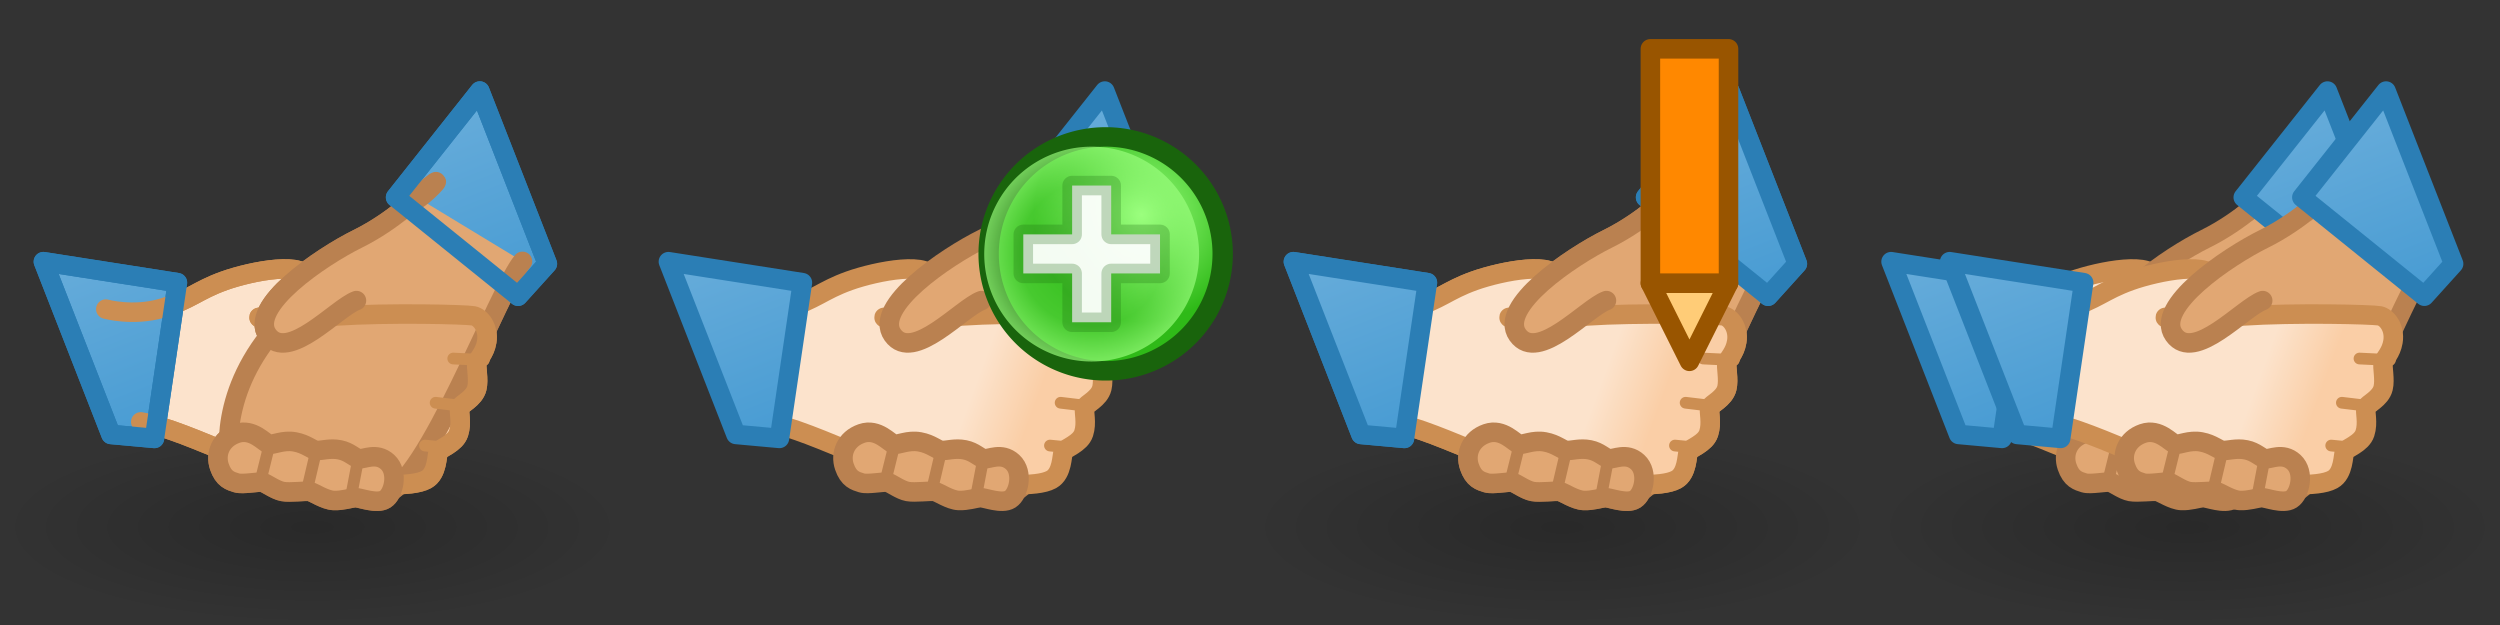 <?xml version="1.0" encoding="UTF-8" standalone="no"?>
<!-- Created with Inkscape (http://www.inkscape.org/) -->

<svg
   xmlns:dc="http://purl.org/dc/elements/1.1/"
   xmlns:cc="http://creativecommons.org/ns#"
   xmlns:rdf="http://www.w3.org/1999/02/22-rdf-syntax-ns#"
   xmlns:svg="http://www.w3.org/2000/svg"
   xmlns="http://www.w3.org/2000/svg"
   xmlns:xlink="http://www.w3.org/1999/xlink"
   xmlns:sodipodi="http://sodipodi.sourceforge.net/DTD/sodipodi-0.dtd"
   xmlns:inkscape="http://www.inkscape.org/namespaces/inkscape"
   width="128"
   height="32"
   id="svg4369"
   version="1.1"
   inkscape:version="0.48.4 r9939"
   sodipodi:docname="connection.svg">
  <rect width="100%" height="100%" fill="#333333" stroke="none"/>
  <defs
     id="defs4371">
    <radialGradient
       inkscape:collect="always"
       xlink:href="#linearGradient3592-9"
       id="radialGradient4619"
       gradientUnits="userSpaceOnUse"
       gradientTransform="matrix(1,0,0,0.312,2560,1038.925)"
       cx="16"
       cy="27"
       fx="16"
       fy="27"
       r="16" />
    <linearGradient
       id="linearGradient3592-9">
      <stop
         id="stop3594-6"
         offset="0"
         style="stop-color:#000000;stop-opacity:0.2;" />
      <stop
         id="stop3596-3"
         offset="1"
         style="stop-color:#000000;stop-opacity:0;" />
    </linearGradient>
    <linearGradient
       inkscape:collect="always"
       xlink:href="#linearGradient6449"
       id="linearGradient4613"
       gradientUnits="userSpaceOnUse"
       gradientTransform="translate(-1,1020.237)"
       x1="2574.198"
       y1="52.821"
       x2="2576.625"
       y2="54.969" />
    <linearGradient
       id="linearGradient6449">
      <stop
         style="stop-color:#fce3cc;stop-opacity:1;"
         offset="0"
         id="stop6451" />
      <stop
         style="stop-color:#facea6;stop-opacity:1;"
         offset="1"
         id="stop6453" />
    </linearGradient>
    <linearGradient
       inkscape:collect="always"
       xlink:href="#linearGradient7187"
       id="linearGradient4615"
       gradientUnits="userSpaceOnUse"
       x1="2561.688"
       y1="1060.685"
       x2="2561.688"
       y2="1071.685" />
    <linearGradient
       id="linearGradient7187">
      <stop
         style="stop-color:#6aaedb;stop-opacity:1;"
         offset="0"
         id="stop7189" />
      <stop
         style="stop-color:#499cd3;stop-opacity:1;"
         offset="1"
         id="stop7191" />
    </linearGradient>
    <linearGradient
       inkscape:collect="always"
       xlink:href="#linearGradient7187"
       id="linearGradient4617"
       gradientUnits="userSpaceOnUse"
       x1="2583.688"
       y1="1060.685"
       x2="2583.688"
       y2="1071.685" />
    <linearGradient
       id="linearGradient4400">
      <stop
         style="stop-color:#6aaedb;stop-opacity:1;"
         offset="0"
         id="stop4402" />
      <stop
         style="stop-color:#499cd3;stop-opacity:1;"
         offset="1"
         id="stop4404" />
    </linearGradient>
    <radialGradient
       inkscape:collect="always"
       xlink:href="#linearGradient5195-0"
       id="radialGradient4629"
       gradientUnits="userSpaceOnUse"
       gradientTransform="matrix(0.845,-1.3923892e-6,1.3343892e-6,0.881,446.146,1.24)"
       cx="2873.21"
       cy="11.074"
       fx="2873.21"
       fy="11.074"
       r="6.25" />
    <linearGradient
       id="linearGradient5195-0">
      <stop
         id="stop5197-6"
         offset="0"
         style="stop-color:#9bff7e;stop-opacity:1;" />
      <stop
         id="stop5199-2-2"
         offset="1"
         style="stop-color:#2fba18;stop-opacity:1;" />
    </linearGradient>
    <radialGradient
       inkscape:collect="always"
       xlink:href="#linearGradient4073"
       id="radialGradient4631"
       gradientUnits="userSpaceOnUse"
       cx="2889"
       cy="5.5"
       fx="2889"
       fy="5.5"
       r="5.5" />
    <linearGradient
       id="linearGradient4073">
      <stop
         id="stop4075"
         offset="0"
         style="stop-color:#9bff7e;stop-opacity:0;" />
      <stop
         style="stop-color:#9bff7e;stop-opacity:0.224;"
         offset="0.676"
         id="stop4081" />
      <stop
         id="stop4077"
         offset="1"
         style="stop-color:#9bff7e;stop-opacity:0.677;" />
    </linearGradient>
    <radialGradient
       inkscape:collect="always"
       xlink:href="#linearGradient3592-9"
       id="radialGradient8400"
       gradientUnits="userSpaceOnUse"
       gradientTransform="matrix(1,0,0,0.312,2720,1038.925)"
       cx="16"
       cy="27"
       fx="16"
       fy="27"
       r="16" />
    <linearGradient
       id="linearGradient4416">
      <stop
         id="stop4418"
         offset="0"
         style="stop-color:#000000;stop-opacity:0.2;" />
      <stop
         id="stop4420"
         offset="1"
         style="stop-color:#000000;stop-opacity:0;" />
    </linearGradient>
    <linearGradient
       inkscape:collect="always"
       xlink:href="#linearGradient6449"
       id="linearGradient4422"
       gradientUnits="userSpaceOnUse"
       gradientTransform="translate(-1,1020.237)"
       x1="2574.198"
       y1="52.821"
       x2="2576.625"
       y2="54.969" />
    <linearGradient
       id="linearGradient4424">
      <stop
         style="stop-color:#fce3cc;stop-opacity:1;"
         offset="0"
         id="stop4426" />
      <stop
         style="stop-color:#facea6;stop-opacity:1;"
         offset="1"
         id="stop4428" />
    </linearGradient>
    <linearGradient
       inkscape:collect="always"
       xlink:href="#linearGradient7187"
       id="linearGradient4430"
       gradientUnits="userSpaceOnUse"
       x1="2561.688"
       y1="1060.685"
       x2="2561.688"
       y2="1071.685" />
    <linearGradient
       id="linearGradient4432">
      <stop
         style="stop-color:#6aaedb;stop-opacity:1;"
         offset="0"
         id="stop4434" />
      <stop
         style="stop-color:#499cd3;stop-opacity:1;"
         offset="1"
         id="stop4436" />
    </linearGradient>
    <linearGradient
       inkscape:collect="always"
       xlink:href="#linearGradient7187"
       id="linearGradient4438"
       gradientUnits="userSpaceOnUse"
       x1="2583.688"
       y1="1060.685"
       x2="2583.688"
       y2="1071.685" />
    <linearGradient
       id="linearGradient4440">
      <stop
         style="stop-color:#6aaedb;stop-opacity:1;"
         offset="0"
         id="stop4442" />
      <stop
         style="stop-color:#499cd3;stop-opacity:1;"
         offset="1"
         id="stop4444" />
    </linearGradient>
    <linearGradient
       inkscape:collect="always"
       xlink:href="#linearGradient6449"
       id="linearGradient4446"
       gradientUnits="userSpaceOnUse"
       gradientTransform="translate(-1,1020.237)"
       x1="2574.198"
       y1="52.821"
       x2="2576.625"
       y2="54.969" />
    <linearGradient
       id="linearGradient4448">
      <stop
         style="stop-color:#fce3cc;stop-opacity:1;"
         offset="0"
         id="stop4450" />
      <stop
         style="stop-color:#facea6;stop-opacity:1;"
         offset="1"
         id="stop4452" />
    </linearGradient>
    <linearGradient
       inkscape:collect="always"
       xlink:href="#linearGradient7187"
       id="linearGradient4454"
       gradientUnits="userSpaceOnUse"
       x1="2561.688"
       y1="1060.685"
       x2="2561.688"
       y2="1071.685" />
    <linearGradient
       id="linearGradient4456">
      <stop
         style="stop-color:#6aaedb;stop-opacity:1;"
         offset="0"
         id="stop4458" />
      <stop
         style="stop-color:#499cd3;stop-opacity:1;"
         offset="1"
         id="stop4460" />
    </linearGradient>
    <linearGradient
       inkscape:collect="always"
       xlink:href="#linearGradient7187"
       id="linearGradient4462"
       gradientUnits="userSpaceOnUse"
       x1="2583.688"
       y1="1060.685"
       x2="2583.688"
       y2="1071.685" />
    <linearGradient
       id="linearGradient4464">
      <stop
         style="stop-color:#6aaedb;stop-opacity:1;"
         offset="0"
         id="stop4466" />
      <stop
         style="stop-color:#499cd3;stop-opacity:1;"
         offset="1"
         id="stop4468" />
    </linearGradient>
    <radialGradient
       inkscape:collect="always"
       xlink:href="#linearGradient3592-9"
       id="radialGradient5428"
       gradientUnits="userSpaceOnUse"
       gradientTransform="matrix(1,0,0,0.312,2560,1038.925)"
       cx="16"
       cy="27"
       fx="16"
       fy="27"
       r="16" />
    <linearGradient
       id="linearGradient4471">
      <stop
         id="stop4473"
         offset="0"
         style="stop-color:#000000;stop-opacity:0.2;" />
      <stop
         id="stop4475"
         offset="1"
         style="stop-color:#000000;stop-opacity:0;" />
    </linearGradient>
    <linearGradient
       inkscape:collect="always"
       xlink:href="#linearGradient6449"
       id="linearGradient4477"
       gradientUnits="userSpaceOnUse"
       gradientTransform="translate(-1,1020.237)"
       x1="2574.198"
       y1="52.821"
       x2="2576.625"
       y2="54.969" />
    <linearGradient
       id="linearGradient4479">
      <stop
         style="stop-color:#fce3cc;stop-opacity:1;"
         offset="0"
         id="stop4481" />
      <stop
         style="stop-color:#facea6;stop-opacity:1;"
         offset="1"
         id="stop4483" />
    </linearGradient>
    <linearGradient
       inkscape:collect="always"
       xlink:href="#linearGradient7187"
       id="linearGradient4485"
       gradientUnits="userSpaceOnUse"
       x1="2561.688"
       y1="1060.685"
       x2="2561.688"
       y2="1071.685" />
    <linearGradient
       id="linearGradient4487">
      <stop
         style="stop-color:#6aaedb;stop-opacity:1;"
         offset="0"
         id="stop4489" />
      <stop
         style="stop-color:#499cd3;stop-opacity:1;"
         offset="1"
         id="stop4491" />
    </linearGradient>
    <linearGradient
       inkscape:collect="always"
       xlink:href="#linearGradient7187"
       id="linearGradient4493"
       gradientUnits="userSpaceOnUse"
       x1="2583.688"
       y1="1060.685"
       x2="2583.688"
       y2="1071.685" />
    <linearGradient
       id="linearGradient4495">
      <stop
         style="stop-color:#6aaedb;stop-opacity:1;"
         offset="0"
         id="stop4497" />
      <stop
         style="stop-color:#499cd3;stop-opacity:1;"
         offset="1"
         id="stop4499" />
    </linearGradient>
    <linearGradient
       inkscape:collect="always"
       xlink:href="#linearGradient6449"
       id="linearGradient4501"
       gradientUnits="userSpaceOnUse"
       gradientTransform="translate(-1,1020.237)"
       x1="2574.198"
       y1="52.821"
       x2="2576.625"
       y2="54.969" />
    <linearGradient
       id="linearGradient4503">
      <stop
         style="stop-color:#fce3cc;stop-opacity:1;"
         offset="0"
         id="stop4505" />
      <stop
         style="stop-color:#facea6;stop-opacity:1;"
         offset="1"
         id="stop4507" />
    </linearGradient>
    <linearGradient
       inkscape:collect="always"
       xlink:href="#linearGradient7187"
       id="linearGradient4509"
       gradientUnits="userSpaceOnUse"
       x1="2561.688"
       y1="1060.685"
       x2="2561.688"
       y2="1071.685" />
    <linearGradient
       id="linearGradient4511">
      <stop
         style="stop-color:#6aaedb;stop-opacity:1;"
         offset="0"
         id="stop4513" />
      <stop
         style="stop-color:#499cd3;stop-opacity:1;"
         offset="1"
         id="stop4515" />
    </linearGradient>
    <linearGradient
       inkscape:collect="always"
       xlink:href="#linearGradient7187"
       id="linearGradient4517"
       gradientUnits="userSpaceOnUse"
       x1="2583.688"
       y1="1060.685"
       x2="2583.688"
       y2="1071.685" />
    <linearGradient
       id="linearGradient4519">
      <stop
         style="stop-color:#6aaedb;stop-opacity:1;"
         offset="0"
         id="stop4521" />
      <stop
         style="stop-color:#499cd3;stop-opacity:1;"
         offset="1"
         id="stop4523" />
    </linearGradient>
    <radialGradient
       inkscape:collect="always"
       xlink:href="#linearGradient3592-9"
       id="radialGradient4525"
       gradientUnits="userSpaceOnUse"
       gradientTransform="matrix(1,0,0,0.312,2560,1038.925)"
       cx="16"
       cy="27"
       fx="16"
       fy="27"
       r="16" />
    <linearGradient
       id="linearGradient4527">
      <stop
         id="stop4529"
         offset="0"
         style="stop-color:#000000;stop-opacity:0.2;" />
      <stop
         id="stop4531"
         offset="1"
         style="stop-color:#000000;stop-opacity:0;" />
    </linearGradient>
    <linearGradient
       inkscape:collect="always"
       xlink:href="#linearGradient6449"
       id="linearGradient4533"
       gradientUnits="userSpaceOnUse"
       gradientTransform="translate(-1,1020.237)"
       x1="2574.198"
       y1="52.821"
       x2="2576.625"
       y2="54.969" />
    <linearGradient
       id="linearGradient4535">
      <stop
         style="stop-color:#fce3cc;stop-opacity:1;"
         offset="0"
         id="stop4537" />
      <stop
         style="stop-color:#facea6;stop-opacity:1;"
         offset="1"
         id="stop4539" />
    </linearGradient>
    <linearGradient
       inkscape:collect="always"
       xlink:href="#linearGradient7187"
       id="linearGradient4541"
       gradientUnits="userSpaceOnUse"
       x1="2561.688"
       y1="1060.685"
       x2="2561.688"
       y2="1071.685" />
    <linearGradient
       id="linearGradient4543">
      <stop
         style="stop-color:#6aaedb;stop-opacity:1;"
         offset="0"
         id="stop4545" />
      <stop
         style="stop-color:#499cd3;stop-opacity:1;"
         offset="1"
         id="stop4547" />
    </linearGradient>
    <linearGradient
       inkscape:collect="always"
       xlink:href="#linearGradient7187"
       id="linearGradient4549"
       gradientUnits="userSpaceOnUse"
       x1="2583.688"
       y1="1060.685"
       x2="2583.688"
       y2="1071.685" />
    <linearGradient
       id="linearGradient4551">
      <stop
         style="stop-color:#6aaedb;stop-opacity:1;"
         offset="0"
         id="stop4553" />
      <stop
         style="stop-color:#499cd3;stop-opacity:1;"
         offset="1"
         id="stop4555" />
    </linearGradient>
    <linearGradient
       inkscape:collect="always"
       xlink:href="#linearGradient6449"
       id="linearGradient4875"
       gradientUnits="userSpaceOnUse"
       gradientTransform="translate(-1,1020.237)"
       x1="2574.198"
       y1="52.821"
       x2="2576.625"
       y2="54.969" />
    <linearGradient
       inkscape:collect="always"
       xlink:href="#linearGradient7187"
       id="linearGradient4877"
       gradientUnits="userSpaceOnUse"
       x1="2561.688"
       y1="1060.685"
       x2="2561.688"
       y2="1071.685" />
    <linearGradient
       inkscape:collect="always"
       xlink:href="#linearGradient7187"
       id="linearGradient4879"
       gradientUnits="userSpaceOnUse"
       x1="2583.688"
       y1="1060.685"
       x2="2583.688"
       y2="1071.685" />
    <radialGradient
       inkscape:collect="always"
       xlink:href="#linearGradient3592-9"
       id="radialGradient4881"
       gradientUnits="userSpaceOnUse"
       gradientTransform="matrix(1,0,0,0.312,2560,1038.925)"
       cx="16"
       cy="27"
       fx="16"
       fy="27"
       r="16" />
    <linearGradient
       id="linearGradient5195-0-3">
      <stop
         id="stop5197-6-6"
         offset="0"
         style="stop-color:#9bff7e;stop-opacity:1;" />
      <stop
         id="stop5199-2-2-6"
         offset="1"
         style="stop-color:#2fba18;stop-opacity:1;" />
    </linearGradient>
    <linearGradient
       id="linearGradient4073-4">
      <stop
         id="stop4075-1"
         offset="0"
         style="stop-color:#9bff7e;stop-opacity:0;" />
      <stop
         style="stop-color:#9bff7e;stop-opacity:0.224;"
         offset="0.676"
         id="stop4081-5" />
      <stop
         id="stop4077-9"
         offset="1"
         style="stop-color:#9bff7e;stop-opacity:0.677;" />
    </linearGradient>
    <radialGradient
       inkscape:collect="always"
       xlink:href="#linearGradient5195-0-3"
       id="radialGradient4937"
       gradientUnits="userSpaceOnUse"
       gradientTransform="matrix(0.845,-1.3923892e-6,1.3343892e-6,0.881,446.146,1.24)"
       cx="2873.21"
       cy="11.074"
       fx="2873.21"
       fy="11.074"
       r="6.25" />
    <radialGradient
       inkscape:collect="always"
       xlink:href="#linearGradient4073-4"
       id="radialGradient4939"
       gradientUnits="userSpaceOnUse"
       cx="2889"
       cy="5.5"
       fx="2889"
       fy="5.5"
       r="5.5" />
    <radialGradient
       inkscape:collect="always"
       xlink:href="#linearGradient5195-0-3"
       id="radialGradient4943"
       gradientUnits="userSpaceOnUse"
       gradientTransform="matrix(0.845,-1.3923892e-6,1.3343892e-6,0.881,446.146,1.24)"
       cx="2873.21"
       cy="11.074"
       fx="2873.21"
       fy="11.074"
       r="6.25" />
    <radialGradient
       inkscape:collect="always"
       xlink:href="#linearGradient4073-4"
       id="radialGradient4945"
       gradientUnits="userSpaceOnUse"
       cx="2889"
       cy="5.5"
       fx="2889"
       fy="5.5"
       r="5.5" />
    <linearGradient
       inkscape:collect="always"
       xlink:href="#linearGradient6449"
       id="linearGradient4955"
       gradientUnits="userSpaceOnUse"
       gradientTransform="translate(-1,1020.237)"
       x1="2574.198"
       y1="52.821"
       x2="2576.625"
       y2="54.969" />
    <linearGradient
       inkscape:collect="always"
       xlink:href="#linearGradient7187"
       id="linearGradient4957"
       gradientUnits="userSpaceOnUse"
       x1="2561.688"
       y1="1060.685"
       x2="2561.688"
       y2="1071.685" />
    <linearGradient
       inkscape:collect="always"
       xlink:href="#linearGradient7187"
       id="linearGradient4959"
       gradientUnits="userSpaceOnUse"
       x1="2583.688"
       y1="1060.685"
       x2="2583.688"
       y2="1071.685" />
    <linearGradient
       inkscape:collect="always"
       xlink:href="#linearGradient6449"
       id="linearGradient11576"
       gradientUnits="userSpaceOnUse"
       gradientTransform="translate(-1,1020.237)"
       x1="2574.198"
       y1="52.821"
       x2="2576.625"
       y2="54.969" />
    <linearGradient
       inkscape:collect="always"
       xlink:href="#linearGradient7187"
       id="linearGradient11578"
       gradientUnits="userSpaceOnUse"
       x1="2561.688"
       y1="1060.685"
       x2="2561.688"
       y2="1071.685" />
    <linearGradient
       inkscape:collect="always"
       xlink:href="#linearGradient7187"
       id="linearGradient11580"
       gradientUnits="userSpaceOnUse"
       x1="2583.688"
       y1="1060.685"
       x2="2583.688"
       y2="1071.685" />
    <radialGradient
       inkscape:collect="always"
       xlink:href="#linearGradient3592-9"
       id="radialGradient11582"
       gradientUnits="userSpaceOnUse"
       gradientTransform="matrix(1,0,0,0.312,2560,1038.925)"
       cx="16"
       cy="27"
       fx="16"
       fy="27"
       r="16" />
    <radialGradient
       inkscape:collect="always"
       xlink:href="#linearGradient3592-9-1"
       id="radialGradient8400-2"
       gradientUnits="userSpaceOnUse"
       gradientTransform="matrix(1,0,0,0.312,2720,1038.925)"
       cx="16"
       cy="27"
       fx="16"
       fy="27"
       r="16" />
    <linearGradient
       id="linearGradient3592-9-1">
      <stop
         id="stop3594-6-6"
         offset="0"
         style="stop-color:#000000;stop-opacity:0.2;" />
      <stop
         id="stop3596-3-6"
         offset="1"
         style="stop-color:#000000;stop-opacity:0;" />
    </linearGradient>
    <linearGradient
       inkscape:collect="always"
       xlink:href="#linearGradient6449-7"
       id="linearGradient11087"
       gradientUnits="userSpaceOnUse"
       gradientTransform="translate(-1,1020.237)"
       x1="2574.198"
       y1="52.821"
       x2="2576.625"
       y2="54.969" />
    <linearGradient
       id="linearGradient6449-7">
      <stop
         style="stop-color:#fce3cc;stop-opacity:1;"
         offset="0"
         id="stop6451-1" />
      <stop
         style="stop-color:#facea6;stop-opacity:1;"
         offset="1"
         id="stop6453-1" />
    </linearGradient>
    <linearGradient
       inkscape:collect="always"
       xlink:href="#linearGradient7187-9"
       id="linearGradient11089"
       gradientUnits="userSpaceOnUse"
       x1="2561.688"
       y1="1060.685"
       x2="2561.688"
       y2="1071.685" />
    <linearGradient
       id="linearGradient7187-9">
      <stop
         style="stop-color:#6aaedb;stop-opacity:1;"
         offset="0"
         id="stop7189-3" />
      <stop
         style="stop-color:#499cd3;stop-opacity:1;"
         offset="1"
         id="stop7191-6" />
    </linearGradient>
    <linearGradient
       inkscape:collect="always"
       xlink:href="#linearGradient7187-9"
       id="linearGradient11091"
       gradientUnits="userSpaceOnUse"
       x1="2583.688"
       y1="1060.685"
       x2="2583.688"
       y2="1071.685" />
    <linearGradient
       id="linearGradient11148">
      <stop
         style="stop-color:#6aaedb;stop-opacity:1;"
         offset="0"
         id="stop11150" />
      <stop
         style="stop-color:#499cd3;stop-opacity:1;"
         offset="1"
         id="stop11152" />
    </linearGradient>
    <linearGradient
       inkscape:collect="always"
       xlink:href="#linearGradient6449-7"
       id="linearGradient11119"
       gradientUnits="userSpaceOnUse"
       gradientTransform="translate(-1,1020.237)"
       x1="2574.198"
       y1="52.821"
       x2="2576.625"
       y2="54.969" />
    <linearGradient
       id="linearGradient11155">
      <stop
         style="stop-color:#fce3cc;stop-opacity:1;"
         offset="0"
         id="stop11157" />
      <stop
         style="stop-color:#facea6;stop-opacity:1;"
         offset="1"
         id="stop11159" />
    </linearGradient>
    <linearGradient
       inkscape:collect="always"
       xlink:href="#linearGradient7187-9"
       id="linearGradient11121"
       gradientUnits="userSpaceOnUse"
       x1="2561.688"
       y1="1060.685"
       x2="2561.688"
       y2="1071.685" />
    <linearGradient
       id="linearGradient11162">
      <stop
         style="stop-color:#6aaedb;stop-opacity:1;"
         offset="0"
         id="stop11164" />
      <stop
         style="stop-color:#499cd3;stop-opacity:1;"
         offset="1"
         id="stop11166" />
    </linearGradient>
    <linearGradient
       inkscape:collect="always"
       xlink:href="#linearGradient7187-9"
       id="linearGradient11123"
       gradientUnits="userSpaceOnUse"
       x1="2583.688"
       y1="1060.685"
       x2="2583.688"
       y2="1071.685" />
    <linearGradient
       id="linearGradient11169">
      <stop
         style="stop-color:#6aaedb;stop-opacity:1;"
         offset="0"
         id="stop11171" />
      <stop
         style="stop-color:#499cd3;stop-opacity:1;"
         offset="1"
         id="stop11173" />
    </linearGradient>
  </defs>
  <sodipodi:namedview
     id="base"
     pagecolor="#ffffff"
     bordercolor="#666666"
     borderopacity="1.0"
     inkscape:pageopacity="0.0"
     inkscape:pageshadow="2"
     inkscape:zoom="15.839192"
     inkscape:cx="96.311836"
     inkscape:cy="22.843748"
     inkscape:document-units="px"
     inkscape:current-layer="layer1"
     showgrid="true"
     inkscape:snap-bbox="true"
     inkscape:window-width="1366"
     inkscape:window-height="705"
     inkscape:window-x="0"
     inkscape:window-y="27"
     inkscape:window-maximized="1">
    <inkscape:grid
       type="xygrid"
       id="grid4873"
       empspacing="5"
       visible="true"
       enabled="true"
       snapvisiblegridlinesonly="true" />
  </sodipodi:namedview>
  <g
     inkscape:label="Layer 1"
     inkscape:groupmode="layer"
     id="layer1"
     transform="translate(0,-1020.362)">
    <g
       id="g4442"
       transform="translate(-2688,1.7382813e-5)">
      <g
         id="use7167"
         transform="matrix(0.931,-0.364,0.364,0.931,-80.231,977.422)">
        <path
           sodipodi:nodetypes="czzsc"
           inkscape:connector-curvature="0"
           id="path8167"
           d="m 2583.546,1070.605 c -1.663,0.903 -8.811,8.951 -10.912,8.508 -2.1,-0.443 -6.826,-3.276 -6.792,-4.168 0.034,-0.892 1.213,-4.427 5.713,-6.229 15.196,-6.085 7.085,-2.242 8.105,-3.194"
           style="fill:#e1a773;fill-opacity:1;stroke:#ba8150;stroke-width:1px;stroke-linecap:round;stroke-linejoin:round;stroke-opacity:1" />
        <path
           sodipodi:nodetypes="czsszsssszsczzzc"
           inkscape:connector-curvature="0"
           id="path8169"
           d="m 2562.344,1071.143 c 2.265,1.383 5.334,5.326 7.59,6.293 2.256,0.967 4.071,1.903 4.961,1.785 0.644,-0.085 0.951,-0.978 1.083,-1.1 0.158,-0.146 0.956,-0.067 1.318,-0.506 0.362,-0.439 0.393,-1.022 0.53,-1.199 0.119,-0.153 0.858,-0.154 1.183,-0.619 0.264,-0.377 0.339,-1.014 0.479,-1.208 0.121,-0.168 0.553,-0.31 0.856,-0.821 0.36,-0.609 0.169,-1.274 -0.154,-1.479 -0.323,-0.205 -3.965,-1.734 -6.545,-2.551 -0.786,-0.249 -3.838,-1.216 -3.708,-1.375 0.834,0.34 2.59,0.135 3,-0.844 0.41,-0.979 -2.493,-1.506 -3.978,-1.55 -1.485,-0.043 -1.972,0.279 -3.494,0.145 -1.521,-0.134 -2.685,-1.002 -2.685,-1.002"
           style="fill:url(#linearGradient11576);fill-opacity:1;stroke:#cc8e52;stroke-width:1px;stroke-linecap:round;stroke-linejoin:round;stroke-opacity:1" />
        <path
           sodipodi:nodetypes="czzc"
           inkscape:connector-curvature="0"
           id="path8171"
           d="m 2580.001,1065.47 c 0,0 -1.797,0.805 -3.887,0.987 -2.09,0.181 -6.527,1.18 -6.094,2.906 0.433,1.726 3.788,-0.01 4.875,0.016"
           style="fill:#e1a773;fill-opacity:1;stroke:#ba8150;stroke-width:1px;stroke-linecap:round;stroke-linejoin:round;stroke-opacity:1" />
        <path
           sodipodi:nodetypes="ccccc"
           inkscape:connector-curvature="0"
           id="path8173"
           d="m 2560.688,1071.185 2,1 4,-7 -6,-3.5 z"
           style="fill:url(#linearGradient11578);fill-opacity:1;stroke:#2b7eb5;stroke-width:1px;stroke-linecap:round;stroke-linejoin:round;stroke-opacity:1" />
        <path
           sodipodi:nodetypes="ccccc"
           inkscape:connector-curvature="0"
           id="path8175"
           d="m 2578.688,1065.185 4,7 2,-1 0,-9.5 z"
           style="fill:url(#linearGradient11580);fill-opacity:1;stroke:#2b7eb5;stroke-width:1px;stroke-linecap:round;stroke-linejoin:round;stroke-opacity:1" />
        <path
           sodipodi:nodetypes="zzzzzzzzzzzzzzzz"
           inkscape:connector-curvature="0"
           id="path8177"
           d="m 2565.26,1074.741 c 0.031,-0.681 0.564,-1.29 1.44,-1.257 0.876,0.034 1.155,0.989 1.348,1.115 0.193,0.126 0.749,0.047 1.272,0.371 0.523,0.324 0.66,0.706 0.891,0.817 0.231,0.111 0.675,0.124 1.105,0.4 0.43,0.276 0.542,0.649 0.751,0.782 0.209,0.133 0.964,0 1.304,0.695 0.339,0.699 -0.303,1.625 -0.807,1.727 -0.504,0.102 -1.187,-0.569 -1.412,-0.638 -0.225,-0.069 -0.658,-0.082 -1.073,-0.265 -0.415,-0.183 -0.8,-0.764 -0.974,-0.876 -0.174,-0.112 -0.963,-0.3 -1.29,-0.502 -0.328,-0.203 -0.625,-0.701 -0.79,-0.815 -0.165,-0.115 -0.989,-0.25 -1.247,-0.456 -0.258,-0.206 -0.55,-0.416 -0.518,-1.097 z"
           style="fill:#e1a773;fill-opacity:1;stroke:#ba8150;stroke-width:1px;stroke-linecap:round;stroke-linejoin:round;stroke-opacity:1" />
        <path
           sodipodi:nodetypes="cc"
           inkscape:connector-curvature="0"
           id="path8179"
           d="m 2575.459,1077.572 1.095,0.555"
           style="fill:none;stroke:#cc8e52;stroke-width:0.6;stroke-linecap:round;stroke-linejoin:round;stroke-miterlimit:4;stroke-opacity:1;stroke-dasharray:none" />
        <path
           sodipodi:nodetypes="cc"
           inkscape:connector-curvature="0"
           id="path8181"
           d="m 2576.766,1075.729 1.38,0.739"
           style="fill:none;stroke:#cc8e52;stroke-width:0.6;stroke-linecap:round;stroke-linejoin:round;stroke-miterlimit:4;stroke-opacity:1;stroke-dasharray:none" />
        <path
           sodipodi:nodetypes="cc"
           inkscape:connector-curvature="0"
           id="path8183"
           d="m 2578.431,1073.948 c 0.486,0.219 1.663,0.742 1.385,0.625"
           style="fill:none;stroke:#cc8e52;stroke-width:0.6;stroke-linecap:round;stroke-linejoin:round;stroke-miterlimit:4;stroke-opacity:1;stroke-dasharray:none" />
        <path
           sodipodi:nodetypes="cc"
           inkscape:connector-curvature="0"
           id="path8185"
           d="m 2567.173,1075.883 0.734,-1.039"
           style="fill:none;stroke:#ba8150;stroke-width:0.6;stroke-linecap:round;stroke-linejoin:round;stroke-miterlimit:4;stroke-opacity:1;stroke-dasharray:none" />
        <path
           sodipodi:nodetypes="cc"
           inkscape:connector-curvature="0"
           id="path8187"
           d="m 2569.196,1077.211 0.852,-1.234"
           style="fill:none;stroke:#ba8150;stroke-width:0.6;stroke-linecap:round;stroke-linejoin:round;stroke-miterlimit:4;stroke-opacity:1;stroke-dasharray:none" />
        <path
           sodipodi:nodetypes="cc"
           inkscape:connector-curvature="0"
           id="path8189"
           d="m 2571.152,1078.357 0.805,-1.281"
           style="fill:none;stroke:#ba8150;stroke-width:0.6;stroke-linecap:round;stroke-linejoin:round;stroke-miterlimit:4;stroke-opacity:1;stroke-dasharray:none" />
      </g>
      <g
         transform="translate(128,0)"
         id="g7992">
        <rect
           y="1042.362"
           x="2560"
           height="10"
           width="32"
           id="rect5627"
           style="fill:url(#radialGradient11582);fill-opacity:1;fill-rule:evenodd;stroke:none" />
        <use
           transform="translate(-128,0)"
           height="32"
           width="2688"
           x="0"
           y="0"
           xlink:href="#use7167"
           id="use7980" />
      </g>
    </g>
    <use
       x="0"
       y="0"
       xlink:href="#g7992"
       id="use5430"
       transform="translate(-2656,3.4765626e-5)"
       width="2912"
       height="32" />
    <g
       id="g5344"
       transform="translate(-2827.607,19.5)">
      <path
         sodipodi:open="true"
         sodipodi:end="12.542317"
         sodipodi:start="6.2629197"
         transform="matrix(1.042,0,0,0.998,-108.668,1000.884)"
         d="m 2877.999,12.878 a 5.75,6 0 1 1 -5e-4,-0.023"
         sodipodi:ry="6"
         sodipodi:rx="5.75"
         sodipodi:cy="13"
         sodipodi:cx="2872.25"
         id="path5322"
         style="fill:url(#radialGradient4943);fill-opacity:1;stroke:#19640c;stroke-width:1;stroke-linecap:round;stroke-linejoin:round;stroke-miterlimit:4;stroke-opacity:1;stroke-dasharray:none"
         sodipodi:type="arc" />
      <path
         sodipodi:open="true"
         sodipodi:end="12.542317"
         sodipodi:start="6.2629197"
         transform="translate(-5.5,1008.362)"
         d="m 2894.499,5.389 a 5.5,5.5 0 1 1 -5e-4,-0.021"
         sodipodi:ry="5.5"
         sodipodi:rx="5.5"
         sodipodi:cy="5.5"
         sodipodi:cx="2889"
         id="path5334"
         style="fill:url(#radialGradient4945);fill-opacity:1;stroke:none"
         sodipodi:type="arc" />
      <path
         sodipodi:nodetypes="ccccccccccccc"
         inkscape:connector-curvature="0"
         id="path5290"
         d="m 2880,1014.862 0,-2 2.5,0 0,-2.5 2,0 0,2.5 2.5,0 0,2 -2.5,0 0,2.5 -2,0 0,-2.5 z"
         style="fill:#ffffff;fill-opacity:0.941;stroke:#19640c;stroke-width:1px;stroke-linecap:round;stroke-linejoin:round;stroke-opacity:0.251" />
    </g>
    <use
       x="0"
       y="0"
       xlink:href="#g4442"
       id="use4969"
       transform="translate(64,0)"
       width="128"
       height="32" />
    <g
       transform="translate(-1696,1.7382813e-5)"
       id="g8091">
      <path
         style="fill:#ffcc77;fill-opacity:1;stroke:#995500;stroke-width:1px;stroke-linecap:butt;stroke-linejoin:round;stroke-opacity:1"
         d="m 1780.5,1034.862 2,4 2,-4 z"
         id="path8093"
         inkscape:connector-curvature="0"
         sodipodi:nodetypes="cccc" />
      <path
         style="fill:#ff8800;fill-opacity:1;stroke:#995500;stroke-width:1px;stroke-linecap:round;stroke-linejoin:round;stroke-opacity:1"
         d="m 1780.5,1022.862 4,0 0,11.998 -4,0 z"
         id="path8095"
         inkscape:connector-curvature="0"
         sodipodi:nodetypes="ccccc" />
    </g>
    <g
       id="g5780"
       transform="translate(-2624,1.7382813e-5)">
      <rect
         y="1042.362"
         x="2720"
         height="10"
         width="32"
         id="rect8392"
         style="fill:url(#radialGradient8400-2);fill-opacity:1;fill-rule:evenodd;stroke:none" />
      <g
         transform="matrix(0.931,-0.364,0.364,0.931,-49.631,977.422)"
         id="use8394">
        <path
           style="fill:#e1a773;fill-opacity:1;stroke:#ba8150;stroke-width:1px;stroke-linecap:round;stroke-linejoin:round;stroke-opacity:1"
           d="m 2583.546,1070.605 c -1.663,0.903 -8.811,8.951 -10.912,8.508 -2.1,-0.443 -6.826,-3.276 -6.792,-4.168 0.034,-0.892 1.213,-4.427 5.713,-6.229 15.196,-6.085 7.085,-2.242 8.105,-3.194"
           id="path11063"
           inkscape:connector-curvature="0"
           sodipodi:nodetypes="czzsc" />
        <path
           style="fill:url(#linearGradient11087);fill-opacity:1;stroke:#cc8e52;stroke-width:1px;stroke-linecap:round;stroke-linejoin:round;stroke-opacity:1"
           d="m 2562.344,1071.143 c 2.265,1.383 5.334,5.326 7.59,6.293 2.256,0.967 4.071,1.903 4.961,1.785 0.644,-0.085 0.951,-0.978 1.083,-1.1 0.158,-0.146 0.956,-0.067 1.318,-0.506 0.362,-0.439 0.393,-1.022 0.53,-1.199 0.119,-0.153 0.858,-0.154 1.183,-0.619 0.264,-0.377 0.339,-1.014 0.479,-1.208 0.121,-0.168 0.553,-0.31 0.856,-0.821 0.36,-0.609 0.169,-1.274 -0.154,-1.479 -0.323,-0.205 -3.965,-1.734 -6.545,-2.551 -0.786,-0.249 -3.838,-1.216 -3.708,-1.375 0.834,0.34 2.59,0.135 3,-0.844 0.41,-0.979 -2.493,-1.506 -3.978,-1.55 -1.485,-0.043 -1.972,0.279 -3.494,0.145 -1.521,-0.134 -2.685,-1.002 -2.685,-1.002"
           id="path11065"
           inkscape:connector-curvature="0"
           sodipodi:nodetypes="czsszsssszsczzzc" />
        <path
           style="fill:#e1a773;fill-opacity:1;stroke:#ba8150;stroke-width:1px;stroke-linecap:round;stroke-linejoin:round;stroke-opacity:1"
           d="m 2580.001,1065.47 c 0,0 -1.797,0.805 -3.887,0.987 -2.09,0.181 -6.527,1.18 -6.094,2.906 0.433,1.726 3.788,-0.01 4.875,0.016"
           id="path11067"
           inkscape:connector-curvature="0"
           sodipodi:nodetypes="czzc" />
        <path
           style="fill:url(#linearGradient11089);fill-opacity:1;stroke:#2b7eb5;stroke-width:1px;stroke-linecap:round;stroke-linejoin:round;stroke-opacity:1"
           d="m 2560.688,1071.185 2,1 4,-7 -6,-3.5 z"
           id="path11069"
           inkscape:connector-curvature="0"
           sodipodi:nodetypes="ccccc" />
        <path
           style="fill:url(#linearGradient11091);fill-opacity:1;stroke:#2b7eb5;stroke-width:1px;stroke-linecap:round;stroke-linejoin:round;stroke-opacity:1"
           d="m 2578.688,1065.185 4,7 2,-1 0,-9.5 z"
           id="path11071"
           inkscape:connector-curvature="0"
           sodipodi:nodetypes="ccccc" />
        <path
           style="fill:#e1a773;fill-opacity:1;stroke:#ba8150;stroke-width:1px;stroke-linecap:round;stroke-linejoin:round;stroke-opacity:1"
           d="m 2565.26,1074.741 c 0.031,-0.681 0.564,-1.29 1.44,-1.257 0.876,0.034 1.155,0.989 1.348,1.115 0.193,0.126 0.749,0.047 1.272,0.371 0.523,0.324 0.66,0.706 0.891,0.817 0.231,0.111 0.675,0.124 1.105,0.4 0.43,0.276 0.542,0.649 0.751,0.782 0.209,0.133 0.964,0 1.304,0.695 0.339,0.699 -0.303,1.625 -0.807,1.727 -0.504,0.102 -1.187,-0.569 -1.412,-0.638 -0.225,-0.069 -0.658,-0.082 -1.073,-0.265 -0.415,-0.183 -0.8,-0.764 -0.974,-0.876 -0.174,-0.112 -0.963,-0.3 -1.29,-0.502 -0.328,-0.203 -0.625,-0.701 -0.79,-0.815 -0.165,-0.115 -0.989,-0.25 -1.247,-0.456 -0.258,-0.206 -0.55,-0.416 -0.518,-1.097 z"
           id="path11073"
           inkscape:connector-curvature="0"
           sodipodi:nodetypes="zzzzzzzzzzzzzzzz" />
        <path
           style="fill:none;stroke:#cc8e52;stroke-width:0.6;stroke-linecap:round;stroke-linejoin:round;stroke-miterlimit:4;stroke-opacity:1;stroke-dasharray:none"
           d="m 2575.459,1077.572 1.095,0.555"
           id="path11075"
           inkscape:connector-curvature="0"
           sodipodi:nodetypes="cc" />
        <path
           style="fill:none;stroke:#cc8e52;stroke-width:0.6;stroke-linecap:round;stroke-linejoin:round;stroke-miterlimit:4;stroke-opacity:1;stroke-dasharray:none"
           d="m 2576.766,1075.729 1.38,0.739"
           id="path11077"
           inkscape:connector-curvature="0"
           sodipodi:nodetypes="cc" />
        <path
           style="fill:none;stroke:#cc8e52;stroke-width:0.6;stroke-linecap:round;stroke-linejoin:round;stroke-miterlimit:4;stroke-opacity:1;stroke-dasharray:none"
           d="m 2578.431,1073.948 c 0.486,0.219 1.663,0.742 1.385,0.625"
           id="path11079"
           inkscape:connector-curvature="0"
           sodipodi:nodetypes="cc" />
        <path
           style="fill:none;stroke:#ba8150;stroke-width:0.6;stroke-linecap:round;stroke-linejoin:round;stroke-miterlimit:4;stroke-opacity:1;stroke-dasharray:none"
           d="m 2567.173,1075.883 0.734,-1.039"
           id="path11081"
           inkscape:connector-curvature="0"
           sodipodi:nodetypes="cc" />
        <path
           style="fill:none;stroke:#ba8150;stroke-width:0.6;stroke-linecap:round;stroke-linejoin:round;stroke-miterlimit:4;stroke-opacity:1;stroke-dasharray:none"
           d="m 2569.196,1077.211 0.852,-1.234"
           id="path11083"
           inkscape:connector-curvature="0"
           sodipodi:nodetypes="cc" />
        <path
           style="fill:none;stroke:#ba8150;stroke-width:0.6;stroke-linecap:round;stroke-linejoin:round;stroke-miterlimit:4;stroke-opacity:1;stroke-dasharray:none"
           d="m 2571.152,1078.357 0.805,-1.281"
           id="path11085"
           inkscape:connector-curvature="0"
           sodipodi:nodetypes="cc" />
      </g>
      <g
         transform="matrix(0.931,-0.364,0.364,0.931,-46.631,977.422)"
         id="use8402">
        <path
           style="fill:#e1a773;fill-opacity:1;stroke:#ba8150;stroke-width:1px;stroke-linecap:round;stroke-linejoin:round;stroke-opacity:1"
           d="m 2583.546,1070.605 c -1.663,0.903 -8.811,8.951 -10.912,8.508 -2.1,-0.443 -6.826,-3.276 -6.792,-4.168 0.034,-0.892 1.213,-4.427 5.713,-6.229 15.196,-6.085 7.085,-2.242 8.105,-3.194"
           id="path11095"
           inkscape:connector-curvature="0"
           sodipodi:nodetypes="czzsc" />
        <path
           style="fill:url(#linearGradient11119);fill-opacity:1;stroke:#cc8e52;stroke-width:1px;stroke-linecap:round;stroke-linejoin:round;stroke-opacity:1"
           d="m 2562.344,1071.143 c 2.265,1.383 5.334,5.326 7.59,6.293 2.256,0.967 4.071,1.903 4.961,1.785 0.644,-0.085 0.951,-0.978 1.083,-1.1 0.158,-0.146 0.956,-0.067 1.318,-0.506 0.362,-0.439 0.393,-1.022 0.53,-1.199 0.119,-0.153 0.858,-0.154 1.183,-0.619 0.264,-0.377 0.339,-1.014 0.479,-1.208 0.121,-0.168 0.553,-0.31 0.856,-0.821 0.36,-0.609 0.169,-1.274 -0.154,-1.479 -0.323,-0.205 -3.965,-1.734 -6.545,-2.551 -0.786,-0.249 -3.838,-1.216 -3.708,-1.375 0.834,0.34 2.59,0.135 3,-0.844 0.41,-0.979 -2.493,-1.506 -3.978,-1.55 -1.485,-0.043 -1.972,0.279 -3.494,0.145 -1.521,-0.134 -2.685,-1.002 -2.685,-1.002"
           id="path11097"
           inkscape:connector-curvature="0"
           sodipodi:nodetypes="czsszsssszsczzzc" />
        <path
           style="fill:#e1a773;fill-opacity:1;stroke:#ba8150;stroke-width:1px;stroke-linecap:round;stroke-linejoin:round;stroke-opacity:1"
           d="m 2580.001,1065.47 c 0,0 -1.797,0.805 -3.887,0.987 -2.09,0.181 -6.527,1.18 -6.094,2.906 0.433,1.726 3.788,-0.01 4.875,0.016"
           id="path11099"
           inkscape:connector-curvature="0"
           sodipodi:nodetypes="czzc" />
        <path
           style="fill:url(#linearGradient11121);fill-opacity:1;stroke:#2b7eb5;stroke-width:1px;stroke-linecap:round;stroke-linejoin:round;stroke-opacity:1"
           d="m 2560.688,1071.185 2,1 4,-7 -6,-3.5 z"
           id="path11101"
           inkscape:connector-curvature="0"
           sodipodi:nodetypes="ccccc" />
        <path
           style="fill:url(#linearGradient11123);fill-opacity:1;stroke:#2b7eb5;stroke-width:1px;stroke-linecap:round;stroke-linejoin:round;stroke-opacity:1"
           d="m 2578.688,1065.185 4,7 2,-1 0,-9.5 z"
           id="path11103"
           inkscape:connector-curvature="0"
           sodipodi:nodetypes="ccccc" />
        <path
           style="fill:#e1a773;fill-opacity:1;stroke:#ba8150;stroke-width:1px;stroke-linecap:round;stroke-linejoin:round;stroke-opacity:1"
           d="m 2565.26,1074.741 c 0.031,-0.681 0.564,-1.29 1.44,-1.257 0.876,0.034 1.155,0.989 1.348,1.115 0.193,0.126 0.749,0.047 1.272,0.371 0.523,0.324 0.66,0.706 0.891,0.817 0.231,0.111 0.675,0.124 1.105,0.4 0.43,0.276 0.542,0.649 0.751,0.782 0.209,0.133 0.964,0 1.304,0.695 0.339,0.699 -0.303,1.625 -0.807,1.727 -0.504,0.102 -1.187,-0.569 -1.412,-0.638 -0.225,-0.069 -0.658,-0.082 -1.073,-0.265 -0.415,-0.183 -0.8,-0.764 -0.974,-0.876 -0.174,-0.112 -0.963,-0.3 -1.29,-0.502 -0.328,-0.203 -0.625,-0.701 -0.79,-0.815 -0.165,-0.115 -0.989,-0.25 -1.247,-0.456 -0.258,-0.206 -0.55,-0.416 -0.518,-1.097 z"
           id="path11105"
           inkscape:connector-curvature="0"
           sodipodi:nodetypes="zzzzzzzzzzzzzzzz" />
        <path
           style="fill:none;stroke:#cc8e52;stroke-width:0.6;stroke-linecap:round;stroke-linejoin:round;stroke-miterlimit:4;stroke-opacity:1;stroke-dasharray:none"
           d="m 2575.459,1077.572 1.095,0.555"
           id="path11107"
           inkscape:connector-curvature="0"
           sodipodi:nodetypes="cc" />
        <path
           style="fill:none;stroke:#cc8e52;stroke-width:0.6;stroke-linecap:round;stroke-linejoin:round;stroke-miterlimit:4;stroke-opacity:1;stroke-dasharray:none"
           d="m 2576.766,1075.729 1.38,0.739"
           id="path11109"
           inkscape:connector-curvature="0"
           sodipodi:nodetypes="cc" />
        <path
           style="fill:none;stroke:#cc8e52;stroke-width:0.6;stroke-linecap:round;stroke-linejoin:round;stroke-miterlimit:4;stroke-opacity:1;stroke-dasharray:none"
           d="m 2578.431,1073.948 c 0.486,0.219 1.663,0.742 1.385,0.625"
           id="path11111"
           inkscape:connector-curvature="0"
           sodipodi:nodetypes="cc" />
        <path
           style="fill:none;stroke:#ba8150;stroke-width:0.6;stroke-linecap:round;stroke-linejoin:round;stroke-miterlimit:4;stroke-opacity:1;stroke-dasharray:none"
           d="m 2567.173,1075.883 0.734,-1.039"
           id="path11113"
           inkscape:connector-curvature="0"
           sodipodi:nodetypes="cc" />
        <path
           style="fill:none;stroke:#ba8150;stroke-width:0.6;stroke-linecap:round;stroke-linejoin:round;stroke-miterlimit:4;stroke-opacity:1;stroke-dasharray:none"
           d="m 2569.196,1077.211 0.852,-1.234"
           id="path11115"
           inkscape:connector-curvature="0"
           sodipodi:nodetypes="cc" />
        <path
           style="fill:none;stroke:#ba8150;stroke-width:0.6;stroke-linecap:round;stroke-linejoin:round;stroke-miterlimit:4;stroke-opacity:1;stroke-dasharray:none"
           d="m 2571.152,1078.357 0.805,-1.281"
           id="path11117"
           inkscape:connector-curvature="0"
           sodipodi:nodetypes="cc" />
      </g>
    </g>
  </g>
</svg>
